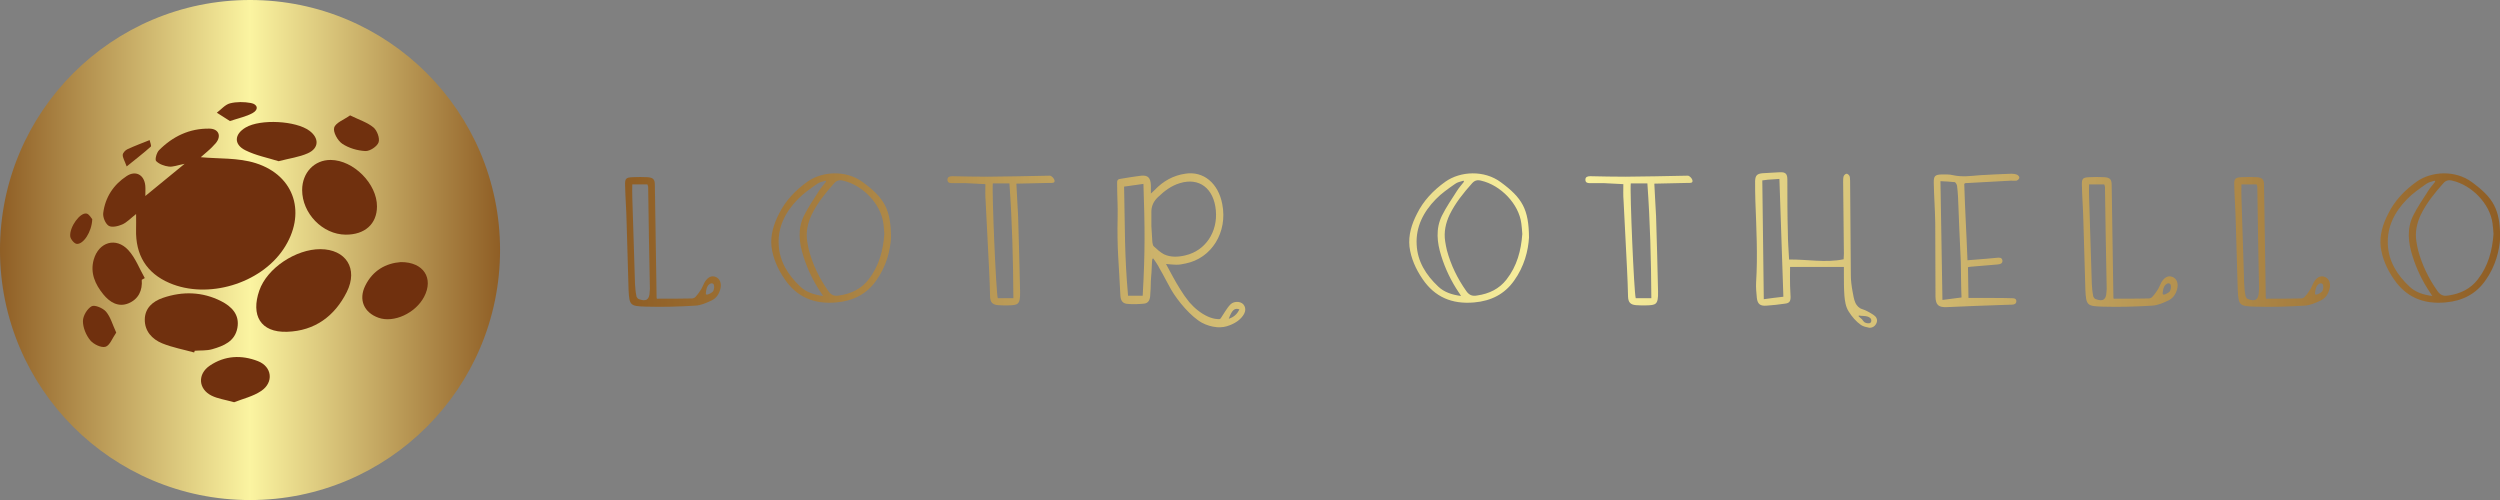 <svg width="391.962" height="78.4" viewBox="0 0 391.962 78.4" ><rect x="0" y="0" width="391.962" height="78.4" fill="#808080" stroke="none"/><defs id="SvgjsDefs1190"><linearGradient id="SvgjsLinearGradient1197"><stop id="SvgjsStop1198" stop-color="#8f5e25" offset="0"></stop><stop id="SvgjsStop1199" stop-color="#fbf4a1" offset="0.5"></stop><stop id="SvgjsStop1200" stop-color="#8f5e25" offset="1"></stop></linearGradient><linearGradient id="SvgjsLinearGradient1201"><stop id="SvgjsStop1202" stop-color="#8f5e25" offset="0"></stop><stop id="SvgjsStop1203" stop-color="#fbf4a1" offset="0.5"></stop><stop id="SvgjsStop1204" stop-color="#8f5e25" offset="1"></stop></linearGradient></defs><g id="SvgjsG1191" featurekey="symbolContainer" transform="matrix(1.568,0,0,1.568,0,0)" fill="url(#SvgjsLinearGradient1197)"><circle cx="25" cy="25" r="25"></circle></g><g id="SvgjsG1192" featurekey="symbolFeature-0" transform="matrix(0.623,0,0,0.623,7.887,8.384)" fill="#70300e"><path xmlns="http://www.w3.org/2000/svg" fill-rule="evenodd" clip-rule="evenodd" d="M37.854,26.105c4.419,0.427,9.428,0.088,13.873,1.506  c9.941,3.172,12.788,12.875,6.951,21.616c-5.842,8.748-19.074,12.679-28.707,8.529c-5.733-2.47-8.564-7.035-8.386-13.493  c0.031-1.115,0.004-2.23,0.004-3.859c-1.384,1.08-2.314,2.11-3.474,2.62c-1.036,0.456-2.631,0.83-3.42,0.339  c-0.834-0.521-1.51-2.167-1.378-3.21c0.498-3.95,2.573-7.114,5.903-9.304c2.276-1.498,4.431-0.314,4.684,2.432  c0.073,0.803,0.011,1.618,0.011,2.586c3.181-2.606,6.212-5.089,9.882-8.096c-1.812,0.348-2.923,0.822-3.96,0.692  c-1.139-0.141-2.447-0.605-3.204-1.391c-0.354-0.366,0.118-2.113,0.728-2.727c3.469-3.495,7.695-5.516,12.689-5.434  c2.33,0.038,3.104,1.875,1.559,3.693C40.347,24.094,38.744,25.293,37.854,26.105z"></path><path xmlns="http://www.w3.org/2000/svg" fill-rule="evenodd" clip-rule="evenodd" d="M67.94,49.245c6.422,0.004,9.633,4.886,6.659,10.807  c-3.024,6.023-8.019,9.765-15.011,9.989c-6.783,0.217-9.113-4.218-6.999-10.354C54.57,53.937,61.87,49.242,67.94,49.245z"></path><path xmlns="http://www.w3.org/2000/svg" fill-rule="evenodd" clip-rule="evenodd" d="M74.326,45.595c-5.795-0.04-10.959-5.349-10.944-11.251  c0.01-4.357,3.075-7.577,7.186-7.55c5.739,0.039,11.674,6.009,11.645,11.717C82.191,42.906,79.158,45.627,74.326,45.595z"></path><path xmlns="http://www.w3.org/2000/svg" fill-rule="evenodd" clip-rule="evenodd" d="M36.197,75.248c-2.691-0.746-5.478-1.256-8.046-2.303  c-2.54-1.036-4.417-3.082-4.375-6.015c0.041-2.863,2.01-4.553,4.556-5.425c4.971-1.703,9.95-1.554,14.65,0.823  c2.614,1.323,4.723,3.389,4.095,6.751c-0.636,3.414-3.49,4.53-6.349,5.351c-1.381,0.397-2.913,0.271-4.377,0.383  C36.3,74.958,36.249,75.102,36.197,75.248z"></path><path xmlns="http://www.w3.org/2000/svg" fill-rule="evenodd" clip-rule="evenodd" d="M88.205,52.5c5.772-0.035,8.319,4.093,5.863,8.747  c-2.173,4.12-7.616,6.623-11.453,5.267c-3.709-1.311-5.093-4.566-3.344-8.096C81.184,54.559,84.474,52.786,88.205,52.5z"></path><path xmlns="http://www.w3.org/2000/svg" fill-rule="evenodd" clip-rule="evenodd" d="M46.266,87.77c-2.305-0.647-4.112-0.884-5.658-1.646  c-3.387-1.671-3.609-5.446-0.465-7.569c3.783-2.554,7.987-2.739,12.106-1.13c3.565,1.392,4.038,5.329,0.839,7.496  C51.013,86.325,48.388,86.917,46.266,87.77z"></path><path xmlns="http://www.w3.org/2000/svg" fill-rule="evenodd" clip-rule="evenodd" d="M57.453,27.11c-2.69-0.852-5.713-1.424-8.362-2.749  c-2.986-1.494-2.787-4.063,0.091-5.745c3.72-2.173,12.656-1.704,16.048,0.843c2.476,1.857,2.406,4.397-0.435,5.661  C62.648,26.075,60.217,26.391,57.453,27.11z"></path><path xmlns="http://www.w3.org/2000/svg" fill-rule="evenodd" clip-rule="evenodd" d="M23.009,56.955c0.223,2.711-0.844,4.873-3.298,5.907  c-2.602,1.095-4.785-0.288-6.373-2.243c-2.035-2.506-3.362-5.387-2.407-8.749c1.258-4.428,5.612-5.746,8.71-2.37  c1.798,1.958,2.784,4.662,4.135,7.029C23.521,56.671,23.265,56.813,23.009,56.955z"></path><path xmlns="http://www.w3.org/2000/svg" fill-rule="evenodd" clip-rule="evenodd" d="M75.446,15.578c2.298,1.132,4.353,1.767,5.882,3.037  c0.915,0.759,1.645,2.734,1.288,3.751c-0.365,1.041-2.194,2.245-3.323,2.188c-1.999-0.1-4.194-0.742-5.84-1.851  c-1.147-0.772-2.348-2.96-2.011-4.048C71.828,17.411,73.889,16.688,75.446,15.578z"></path><path xmlns="http://www.w3.org/2000/svg" fill-rule="evenodd" clip-rule="evenodd" d="M16.589,70.245c-0.965,1.368-1.612,3.255-2.71,3.568  c-1.08,0.307-3.025-0.646-3.847-1.653c-1.048-1.285-1.825-3.18-1.823-4.81c0.002-1.304,1.066-3.109,2.191-3.732  c0.768-0.426,2.856,0.455,3.629,1.366C15.165,66.325,15.651,68.213,16.589,70.245z"></path><path xmlns="http://www.w3.org/2000/svg" fill-rule="evenodd" clip-rule="evenodd" d="M45.207,17.008c-1.104-0.705-2.2-1.406-3.298-2.105  c1.098-0.819,2.091-2.043,3.317-2.354c1.657-0.42,3.54-0.396,5.239-0.088c1.749,0.317,2.037,1.67,0.427,2.551  C49.295,15.886,47.424,16.257,45.207,17.008z"></path><path xmlns="http://www.w3.org/2000/svg" fill-rule="evenodd" clip-rule="evenodd" d="M10.555,41.71c-0.106,3.194-2.276,6.416-3.938,6.2  c-0.639-0.083-1.572-1.251-1.612-1.966c-0.132-2.368,2.467-5.919,4.086-5.665C9.78,40.388,10.317,41.462,10.555,41.71z"></path><path xmlns="http://www.w3.org/2000/svg" fill-rule="evenodd" clip-rule="evenodd" d="M19.22,28.43c-0.552-1.517-1.03-2.235-0.991-2.923  c0.028-0.5,0.647-1.162,1.165-1.403c1.829-0.85,3.725-1.549,5.596-2.307c0.114,0.565,0.515,1.45,0.297,1.645  C23.54,25.011,21.674,26.448,19.22,28.43z"></path></g><g id="SvgjsG1193" featurekey="nameFeature-0" transform="matrix(0.972,0,0,0.972,95.09,15.107)" fill="url(#SvgjsLinearGradient1201)"><path d="M6.4 33.92 c-2.56 -0.08 -2.72 -0.16 -2.84 -2.72 c-0.12 -3.68 -0.2 -7.32 -0.32 -11 c-0.04 -1.96 -0.2 -3.88 -0.24 -5.84 c-0.04 -1.08 0.12 -1.28 1.2 -1.32 c0.8 -0.04 1.64 -0.04 2.44 0 c0.92 0.08 1.16 0.36 1.16 1.28 l0.28 18.12 c0 0.08 0.04 0.16 0.04 0.2 c1.92 0 3.8 0 5.68 -0.04 c0.24 0 0.52 -0.16 0.64 -0.36 c0.36 -0.36 0.6 -0.8 0.88 -1.2 c0.2 -0.36 0.32 -0.72 0.52 -1.08 c0.52 -0.84 1.16 -1.12 1.84 -0.8 c0.64 0.28 0.92 1.08 0.68 1.92 c-0.2 0.8 -0.64 1.48 -1.4 1.84 c-0.84 0.4 -1.76 0.8 -2.64 0.84 c-2.64 0.16 -5.28 0.24 -7.92 0.16 z M5.16 32.68 c1.24 0.48 1.76 0.12 1.8 -1.12 l0.04 -0.48 c-0.12 -5.52 -0.2 -11 -0.28 -16.48 c0 -0.12 -0.08 -0.24 -0.12 -0.4 l-2.44 0 c0 0.76 -0.04 1.4 0 2.08 l0.44 14 c0.04 0.6 0.08 1.2 0.2 1.8 c0 0.24 0.2 0.52 0.36 0.6 z M16.12 31.96 c0.2 0.12 0.92 -0.32 1.04 -0.48 s0.16 -0.36 0.2 -0.6 c0 -0.16 0 -0.32 -0.04 -0.48 c-0.2 -0.44 -0.68 -0.2 -0.92 0.08 c-0.24 0.32 -0.32 0.76 -0.36 1.16 c-0.04 0.2 0 0.32 0.08 0.32 z M37.056 33.24 c-3.6 0.32 -6.36 -0.88 -8.32 -3.76 c-1.12 -1.64 -1.88 -3.36 -2.12 -5.24 c-0.2 -1.88 0.36 -3.64 1.2 -5.28 c1.04 -2.12 2.64 -3.8 4.6 -5.2 c2.44 -1.72 6.28 -1.88 8.92 0.08 c3.48 2.56 4.52 4.36 4.56 8.92 c-0.12 2.12 -0.76 4.68 -2.4 6.96 c-1.52 2.16 -3.68 3.28 -6.44 3.52 z M37.536 32.12 c1.96 -0.28 3.56 -1.08 4.72 -2.56 c1.72 -2.2 2.36 -4.68 2.56 -7.36 c-0.04 -0.56 -0.08 -1.16 -0.16 -1.72 c-0.4 -3.12 -3.32 -6.16 -6.48 -6.88 c-0.6 -0.16 -1.04 -0.04 -1.44 0.4 c-1.4 1.56 -2.72 3.2 -3.64 5.08 c-0.64 1.36 -0.96 2.8 -0.72 4.32 c0.08 0.48 0.16 0.96 0.28 1.44 c0.64 2.36 1.68 4.52 3.12 6.56 c0.44 0.64 0.96 0.88 1.76 0.72 z M34.936 32.2 c-0.16 -0.28 -0.28 -0.44 -0.36 -0.56 c-1.24 -1.84 -2.2 -3.84 -2.84 -5.92 c-0.68 -2.16 -0.92 -4.36 0.12 -6.48 c0.68 -1.36 1.56 -2.64 2.4 -3.96 c0.32 -0.52 0.76 -1 1.16 -1.52 c-0.04 -0.04 -0.04 -0.08 -0.08 -0.16 c-0.48 0.16 -1 0.24 -1.36 0.52 c-1.08 0.76 -2.2 1.52 -3.12 2.48 c-2 2.04 -3.24 4.48 -3.08 7.32 c0.12 2.68 1.48 4.88 3.48 6.76 c0.92 0.88 2.16 1.32 3.68 1.52 z M64.672 33.72 c-0.52 0 -1 0 -1.52 -0.04 c-0.88 -0.08 -1.24 -0.44 -1.28 -1.36 c-0.04 -1.48 -0.08 -2.92 -0.16 -4.4 l-0.56 -11.04 c-0.08 -0.88 -0.04 -1.76 -0.04 -2.72 c-1.04 -0.04 -2.04 -0.12 -3.08 -0.16 l-2.28 0 c-0.36 0 -0.76 -0.04 -0.76 -0.56 c0 -0.48 0.4 -0.56 0.8 -0.56 c1.88 0.04 3.76 0.08 5.64 0.08 c3.24 -0.04 6.48 -0.08 9.72 -0.16 c0.2 0 0.48 -0.04 0.6 0.08 c0.24 0.16 0.48 0.44 0.52 0.72 c0.04 0.4 -0.36 0.36 -0.64 0.36 l-5.52 0.12 c0.08 1.84 0.2 3.56 0.28 5.24 c0.12 4.08 0.24 8.12 0.32 12.16 c0.04 2.16 -0.32 2.2 -2.04 2.24 z M63.112 32.56 l2.52 0 c-0.04 -6.24 -0.2 -12.36 -0.64 -18.52 l-2.68 0 c-0.16 1.4 0.52 17.56 0.8 18.52 z M98.488 37.24 c-0.88 -0.08 -1.68 -0.32 -2.44 -0.72 c-1.8 -1 -3.92 -3.52 -5 -5.4 c-0.64 -1.12 -1.2 -2.28 -1.84 -3.36 c-0.28 -0.56 -0.64 -1.08 -1 -1.6 l-0.16 0.04 c-0.04 0.32 -0.08 0.6 -0.08 0.88 c-0.08 2.36 -0.16 1.6 -0.2 3.96 c-0.04 0.4 -0.04 0.84 -0.08 1.24 c-0.08 0.72 -0.4 1.12 -1.04 1.16 c-0.84 0.08 -1.72 0.12 -2.56 0.04 c-0.8 -0.04 -1.16 -0.48 -1.2 -1.4 c-0.24 -5.24 -0.56 -7.4 -0.44 -12.68 c0.04 -1.68 -0.08 -3.32 -0.08 -5 c-0.04 -1 0 -1.04 0.92 -1.16 c0.96 -0.16 1.96 -0.32 2.92 -0.44 c1.12 -0.12 1.56 0.32 1.6 1.56 l0 1.32 l0.6 -0.56 c1.4 -1.48 3.04 -2.36 4.92 -2.64 c2.96 -0.48 5.36 1.52 6 4.92 c0.88 4.52 -1.72 8.72 -5.92 9.56 c-0.52 0.12 -1 0.2 -1.52 0.2 s-1 -0.08 -1.64 -0.12 c0.76 1.4 1.48 2.8 2.32 4.12 c0.44 0.72 0.92 1.4 1.44 2.04 c0.84 0.96 1.84 1.8 3 2.32 c0.44 0.2 0.96 0.36 1.48 0.4 c0.16 0.04 0.32 0 0.48 0 c0.04 -0.08 0.12 -0.12 0.16 -0.2 l0.72 -1.12 c0.24 -0.36 0.48 -0.72 0.8 -1.04 s0.76 -0.44 1.24 -0.4 c0.96 0.08 1.44 1.04 0.96 1.92 s-1.36 1.48 -2.32 1.84 c-0.68 0.28 -1.32 0.36 -2.04 0.32 z M93.408 25.64 c3.2 -0.76 5.2 -3.76 4.88 -7.24 c-0.32 -3.56 -2.68 -5.36 -5.8 -4.4 c-1.36 0.4 -2.48 1.24 -3.52 2.24 c-0.72 0.68 -1.12 1.48 -1.08 2.56 l0 2.12 c0.08 0.88 0.08 1.72 0.16 2.6 c0.04 0.24 0.08 0.56 0.24 0.68 c0.52 0.48 1.04 0.96 1.64 1.28 c1.12 0.52 2.32 0.44 3.48 0.16 z M84.128 32.16 l2.36 0 c0.4 -7.08 0.36 -10.96 0.12 -18.04 l-3.12 0.44 c0.16 6.96 0.04 10.72 0.64 17.6 z M100.368 35.88 c0.84 -0.28 1.36 -0.76 1.72 -1.52 c-0.76 -0.28 -1.2 0.08 -1.72 1.52 z M139.96 33.24 c-3.6 0.32 -6.36 -0.88 -8.32 -3.76 c-1.12 -1.64 -1.88 -3.36 -2.12 -5.24 c-0.2 -1.88 0.36 -3.64 1.2 -5.28 c1.04 -2.12 2.64 -3.8 4.6 -5.2 c2.44 -1.72 6.28 -1.88 8.92 0.08 c3.48 2.56 4.52 4.36 4.56 8.92 c-0.12 2.12 -0.76 4.68 -2.4 6.96 c-1.52 2.16 -3.68 3.28 -6.44 3.52 z M140.44 32.12 c1.96 -0.28 3.56 -1.08 4.72 -2.56 c1.72 -2.2 2.36 -4.68 2.56 -7.36 c-0.04 -0.56 -0.08 -1.16 -0.16 -1.72 c-0.4 -3.12 -3.32 -6.16 -6.48 -6.88 c-0.6 -0.16 -1.04 -0.04 -1.44 0.4 c-1.4 1.56 -2.72 3.2 -3.64 5.08 c-0.64 1.36 -0.96 2.8 -0.72 4.32 c0.08 0.48 0.16 0.96 0.28 1.44 c0.64 2.36 1.68 4.52 3.12 6.56 c0.44 0.64 0.96 0.88 1.76 0.72 z M137.84 32.2 c-0.16 -0.28 -0.28 -0.44 -0.36 -0.56 c-1.24 -1.84 -2.2 -3.84 -2.84 -5.92 c-0.68 -2.16 -0.92 -4.36 0.12 -6.48 c0.68 -1.36 1.56 -2.64 2.4 -3.96 c0.32 -0.52 0.76 -1 1.16 -1.52 c-0.04 -0.04 -0.04 -0.08 -0.08 -0.16 c-0.48 0.16 -1 0.24 -1.36 0.52 c-1.08 0.76 -2.2 1.52 -3.12 2.48 c-2 2.04 -3.24 4.48 -3.08 7.32 c0.12 2.68 1.48 4.88 3.48 6.76 c0.92 0.88 2.16 1.32 3.68 1.52 z M167.576 33.72 c-0.52 0 -1 0 -1.52 -0.04 c-0.88 -0.08 -1.24 -0.44 -1.28 -1.36 c-0.04 -1.48 -0.08 -2.92 -0.16 -4.4 l-0.56 -11.04 c-0.08 -0.88 -0.04 -1.76 -0.04 -2.72 c-1.04 -0.04 -2.04 -0.12 -3.08 -0.16 l-2.28 0 c-0.36 0 -0.76 -0.04 -0.76 -0.56 c0 -0.48 0.4 -0.56 0.8 -0.56 c1.88 0.04 3.76 0.08 5.64 0.08 c3.24 -0.04 6.48 -0.08 9.72 -0.16 c0.2 0 0.48 -0.04 0.6 0.08 c0.24 0.16 0.48 0.44 0.52 0.72 c0.04 0.4 -0.36 0.36 -0.64 0.36 l-5.52 0.12 c0.08 1.84 0.2 3.56 0.28 5.24 c0.12 4.08 0.24 8.12 0.32 12.16 c0.04 2.16 -0.32 2.2 -2.04 2.24 z M166.016 32.56 l2.52 0 c-0.04 -6.24 -0.2 -12.36 -0.64 -18.52 l-2.68 0 c-0.16 1.4 0.52 17.56 0.8 18.52 z M203.672 37.32 c-0.44 -0.08 -0.96 -0.2 -1.32 -0.44 c-0.8 -0.56 -1.48 -1.36 -2 -2.2 c-0.48 -0.76 -0.6 -1.68 -0.68 -2.56 c-0.08 -1.16 -0.08 -2.28 -0.08 -3.44 l0 -1.16 l-8.68 0 c0 1 -0.04 2 0 3.04 c0 0.6 0.08 1.2 0.08 1.8 c0 0.72 -0.2 1 -0.92 1.08 c-1 0.16 -1.96 0.24 -2.96 0.32 s-1.44 -0.24 -1.56 -1.24 c-0.08 -0.84 -0.16 -1.68 -0.12 -2.48 c0.28 -4.4 0.04 -8.8 -0.12 -13.2 c-0.04 -1.08 -0.04 -2.16 -0.04 -3.2 c0.04 -0.88 0.32 -1.16 1.2 -1.24 c0.92 -0.04 1.88 -0.12 2.8 -0.16 s1.2 0.28 1.2 1.16 c0 2.88 0 5.72 0.08 8.56 c0 1.4 0.12 2.8 0.2 4.36 c2.96 -0.04 5.84 0.56 8.8 -0.04 c0 -0.32 0.04 -0.6 0.04 -0.88 l-0.12 -11.6 c0 -0.32 0 -0.64 0.08 -0.92 c0.08 -0.2 0.32 -0.4 0.48 -0.4 s0.4 0.2 0.48 0.4 s0.04 0.44 0.08 0.68 l0.12 15.28 c0 0.88 0.12 1.76 0.28 2.64 c0.12 0.6 0.2 1.28 0.48 1.88 c0.2 0.4 0.6 0.84 1.08 0.96 c0.64 0.2 1.24 0.56 1.8 0.92 c0.44 0.28 0.72 0.72 0.52 1.28 c-0.2 0.52 -0.64 0.84 -1.2 0.8 z M186.672 32.72 c1.12 -0.16 2.12 -0.28 3.16 -0.4 c-0.2 -6.36 -0.44 -12.64 -0.64 -19 l-1.84 0.12 c-0.28 0.04 -0.56 0.08 -0.92 0.12 z M203.672 36.6 c0.44 -0.04 0.44 -0.68 0.12 -0.88 c-0.4 -0.32 -0.92 -0.28 -1.4 -0.32 c-0.04 0 -0.4 -0.08 -0.44 0 s0.16 0.2 0.56 0.56 c0.12 0.16 0.24 0.36 0.4 0.48 c0.2 0.12 0.52 0.2 0.76 0.16 z M216.168 34 c-1.28 0.04 -1.76 -0.32 -1.8 -1.64 c-0.04 -3.28 0 -8.64 -0.04 -11.92 c-0.04 -2.36 -0.2 -4.24 -0.24 -6.6 c0 -0.96 0.2 -1.2 1.2 -1.24 c0.64 0 1.32 -0.04 1.92 0.12 c1.48 0.32 2.88 0.12 4.32 0 c1.68 -0.12 3.4 -0.16 5.08 -0.24 c0.32 0 0.64 0.04 0.92 0.16 c0.16 0.08 0.4 0.32 0.36 0.48 c0 0.2 -0.24 0.4 -0.44 0.48 c-0.28 0.04 -0.6 0 -0.92 0 l-7.36 0.4 c-0.04 0 -0.08 0.08 -0.16 0.12 c0.12 4.2 0.36 7.96 0.52 12.32 l3 -0.24 c0.56 -0.04 1.12 -0.12 1.72 -0.16 c0.4 -0.04 0.84 -0.08 0.92 0.44 c0.04 0.52 -0.4 0.6 -0.8 0.64 l-4.32 0.36 c-0.12 0 -0.24 0.04 -0.44 0.08 c0.04 0.96 0.04 3.96 0.08 4.96 l3.88 0 c1.04 0 2.08 0 3.12 0.04 c0.36 0 0.72 0.04 0.72 0.48 s-0.36 0.56 -0.72 0.56 l-1.24 0.04 c-3.12 0.12 -6.2 0.2 -9.28 0.36 z M215.488 32.84 l3.08 -0.4 c-0.08 -1.36 -0.08 -4.6 -0.12 -5.8 c-0.16 -3.6 -0.32 -6.72 -0.44 -10.36 c-0.04 -0.6 -0.08 -1.24 -0.16 -1.84 c-0.04 -0.24 -0.24 -0.56 -0.36 -0.6 c-0.72 -0.08 -1.44 -0.12 -2.32 -0.16 c0.08 3.88 0.2 11.24 0.32 19.16 z M241.384 33.92 c-2.56 -0.08 -2.72 -0.16 -2.84 -2.72 c-0.12 -3.68 -0.2 -7.32 -0.32 -11 c-0.04 -1.96 -0.2 -3.88 -0.24 -5.84 c-0.04 -1.08 0.12 -1.28 1.2 -1.32 c0.8 -0.04 1.64 -0.04 2.44 0 c0.92 0.08 1.16 0.36 1.16 1.28 l0.28 18.12 c0 0.08 0.04 0.16 0.04 0.2 c1.92 0 3.8 0 5.68 -0.04 c0.24 0 0.52 -0.16 0.64 -0.36 c0.36 -0.36 0.6 -0.8 0.88 -1.2 c0.2 -0.36 0.32 -0.72 0.52 -1.08 c0.52 -0.84 1.16 -1.12 1.84 -0.8 c0.64 0.28 0.92 1.08 0.68 1.92 c-0.2 0.8 -0.64 1.48 -1.4 1.84 c-0.84 0.4 -1.76 0.8 -2.64 0.84 c-2.64 0.16 -5.28 0.24 -7.92 0.16 z M240.144 32.68 c1.24 0.48 1.76 0.12 1.8 -1.12 l0.04 -0.48 c-0.12 -5.52 -0.2 -11 -0.28 -16.48 c0 -0.12 -0.08 -0.24 -0.12 -0.4 l-2.44 0 c0 0.76 -0.04 1.4 0 2.08 l0.44 14 c0.04 0.6 0.08 1.2 0.2 1.8 c0 0.24 0.2 0.52 0.36 0.6 z M251.104 31.96 c0.2 0.12 0.92 -0.32 1.04 -0.48 s0.16 -0.36 0.2 -0.6 c0 -0.16 0 -0.32 -0.04 -0.48 c-0.2 -0.44 -0.68 -0.2 -0.92 0.08 c-0.24 0.32 -0.32 0.76 -0.36 1.16 c-0.04 0.2 0 0.32 0.08 0.32 z M265.96 33.92 c-2.56 -0.08 -2.72 -0.16 -2.84 -2.72 c-0.12 -3.68 -0.2 -7.32 -0.32 -11 c-0.04 -1.96 -0.2 -3.88 -0.24 -5.84 c-0.04 -1.08 0.12 -1.28 1.2 -1.32 c0.8 -0.04 1.64 -0.04 2.44 0 c0.92 0.08 1.16 0.36 1.16 1.28 l0.28 18.12 c0 0.08 0.04 0.16 0.04 0.2 c1.92 0 3.8 0 5.68 -0.04 c0.24 0 0.52 -0.16 0.64 -0.36 c0.36 -0.36 0.6 -0.8 0.88 -1.2 c0.2 -0.36 0.32 -0.72 0.52 -1.08 c0.52 -0.84 1.16 -1.12 1.84 -0.8 c0.64 0.28 0.92 1.08 0.68 1.92 c-0.2 0.8 -0.64 1.48 -1.4 1.84 c-0.84 0.4 -1.76 0.8 -2.64 0.84 c-2.64 0.16 -5.28 0.24 -7.92 0.16 z M264.72 32.68 c1.24 0.48 1.76 0.12 1.8 -1.12 l0.04 -0.48 c-0.12 -5.52 -0.2 -11 -0.28 -16.48 c0 -0.12 -0.08 -0.24 -0.12 -0.4 l-2.44 0 c0 0.76 -0.04 1.4 0 2.08 l0.44 14 c0.04 0.6 0.08 1.2 0.2 1.8 c0 0.24 0.2 0.52 0.36 0.6 z M275.68 31.96 c0.2 0.12 0.92 -0.32 1.04 -0.48 s0.16 -0.36 0.2 -0.6 c0 -0.16 0 -0.32 -0.04 -0.48 c-0.2 -0.44 -0.68 -0.2 -0.92 0.08 c-0.24 0.32 -0.32 0.76 -0.36 1.16 c-0.04 0.2 0 0.32 0.08 0.32 z M296.616 33.24 c-3.6 0.32 -6.36 -0.88 -8.32 -3.76 c-1.12 -1.64 -1.88 -3.36 -2.12 -5.24 c-0.2 -1.88 0.36 -3.64 1.2 -5.28 c1.04 -2.12 2.64 -3.8 4.6 -5.2 c2.44 -1.72 6.28 -1.88 8.92 0.08 c3.48 2.56 4.52 4.36 4.56 8.92 c-0.12 2.12 -0.76 4.68 -2.4 6.96 c-1.52 2.16 -3.68 3.28 -6.44 3.52 z M297.096 32.12 c1.96 -0.28 3.56 -1.08 4.72 -2.56 c1.72 -2.2 2.36 -4.68 2.56 -7.36 c-0.04 -0.56 -0.08 -1.16 -0.16 -1.72 c-0.4 -3.12 -3.32 -6.16 -6.48 -6.88 c-0.6 -0.16 -1.04 -0.04 -1.44 0.4 c-1.4 1.56 -2.72 3.2 -3.64 5.08 c-0.64 1.36 -0.96 2.8 -0.72 4.32 c0.08 0.48 0.16 0.96 0.28 1.44 c0.64 2.36 1.68 4.52 3.12 6.56 c0.44 0.64 0.96 0.88 1.76 0.72 z M294.496 32.2 c-0.16 -0.28 -0.28 -0.44 -0.36 -0.56 c-1.24 -1.84 -2.2 -3.84 -2.84 -5.92 c-0.68 -2.16 -0.92 -4.36 0.12 -6.48 c0.68 -1.36 1.56 -2.64 2.4 -3.96 c0.32 -0.52 0.76 -1 1.16 -1.52 c-0.04 -0.04 -0.04 -0.08 -0.08 -0.16 c-0.48 0.16 -1 0.24 -1.36 0.52 c-1.08 0.76 -2.2 1.52 -3.12 2.48 c-2 2.04 -3.24 4.48 -3.08 7.32 c0.12 2.68 1.48 4.88 3.48 6.76 c0.92 0.88 2.16 1.32 3.68 1.52 z"></path></g></svg>